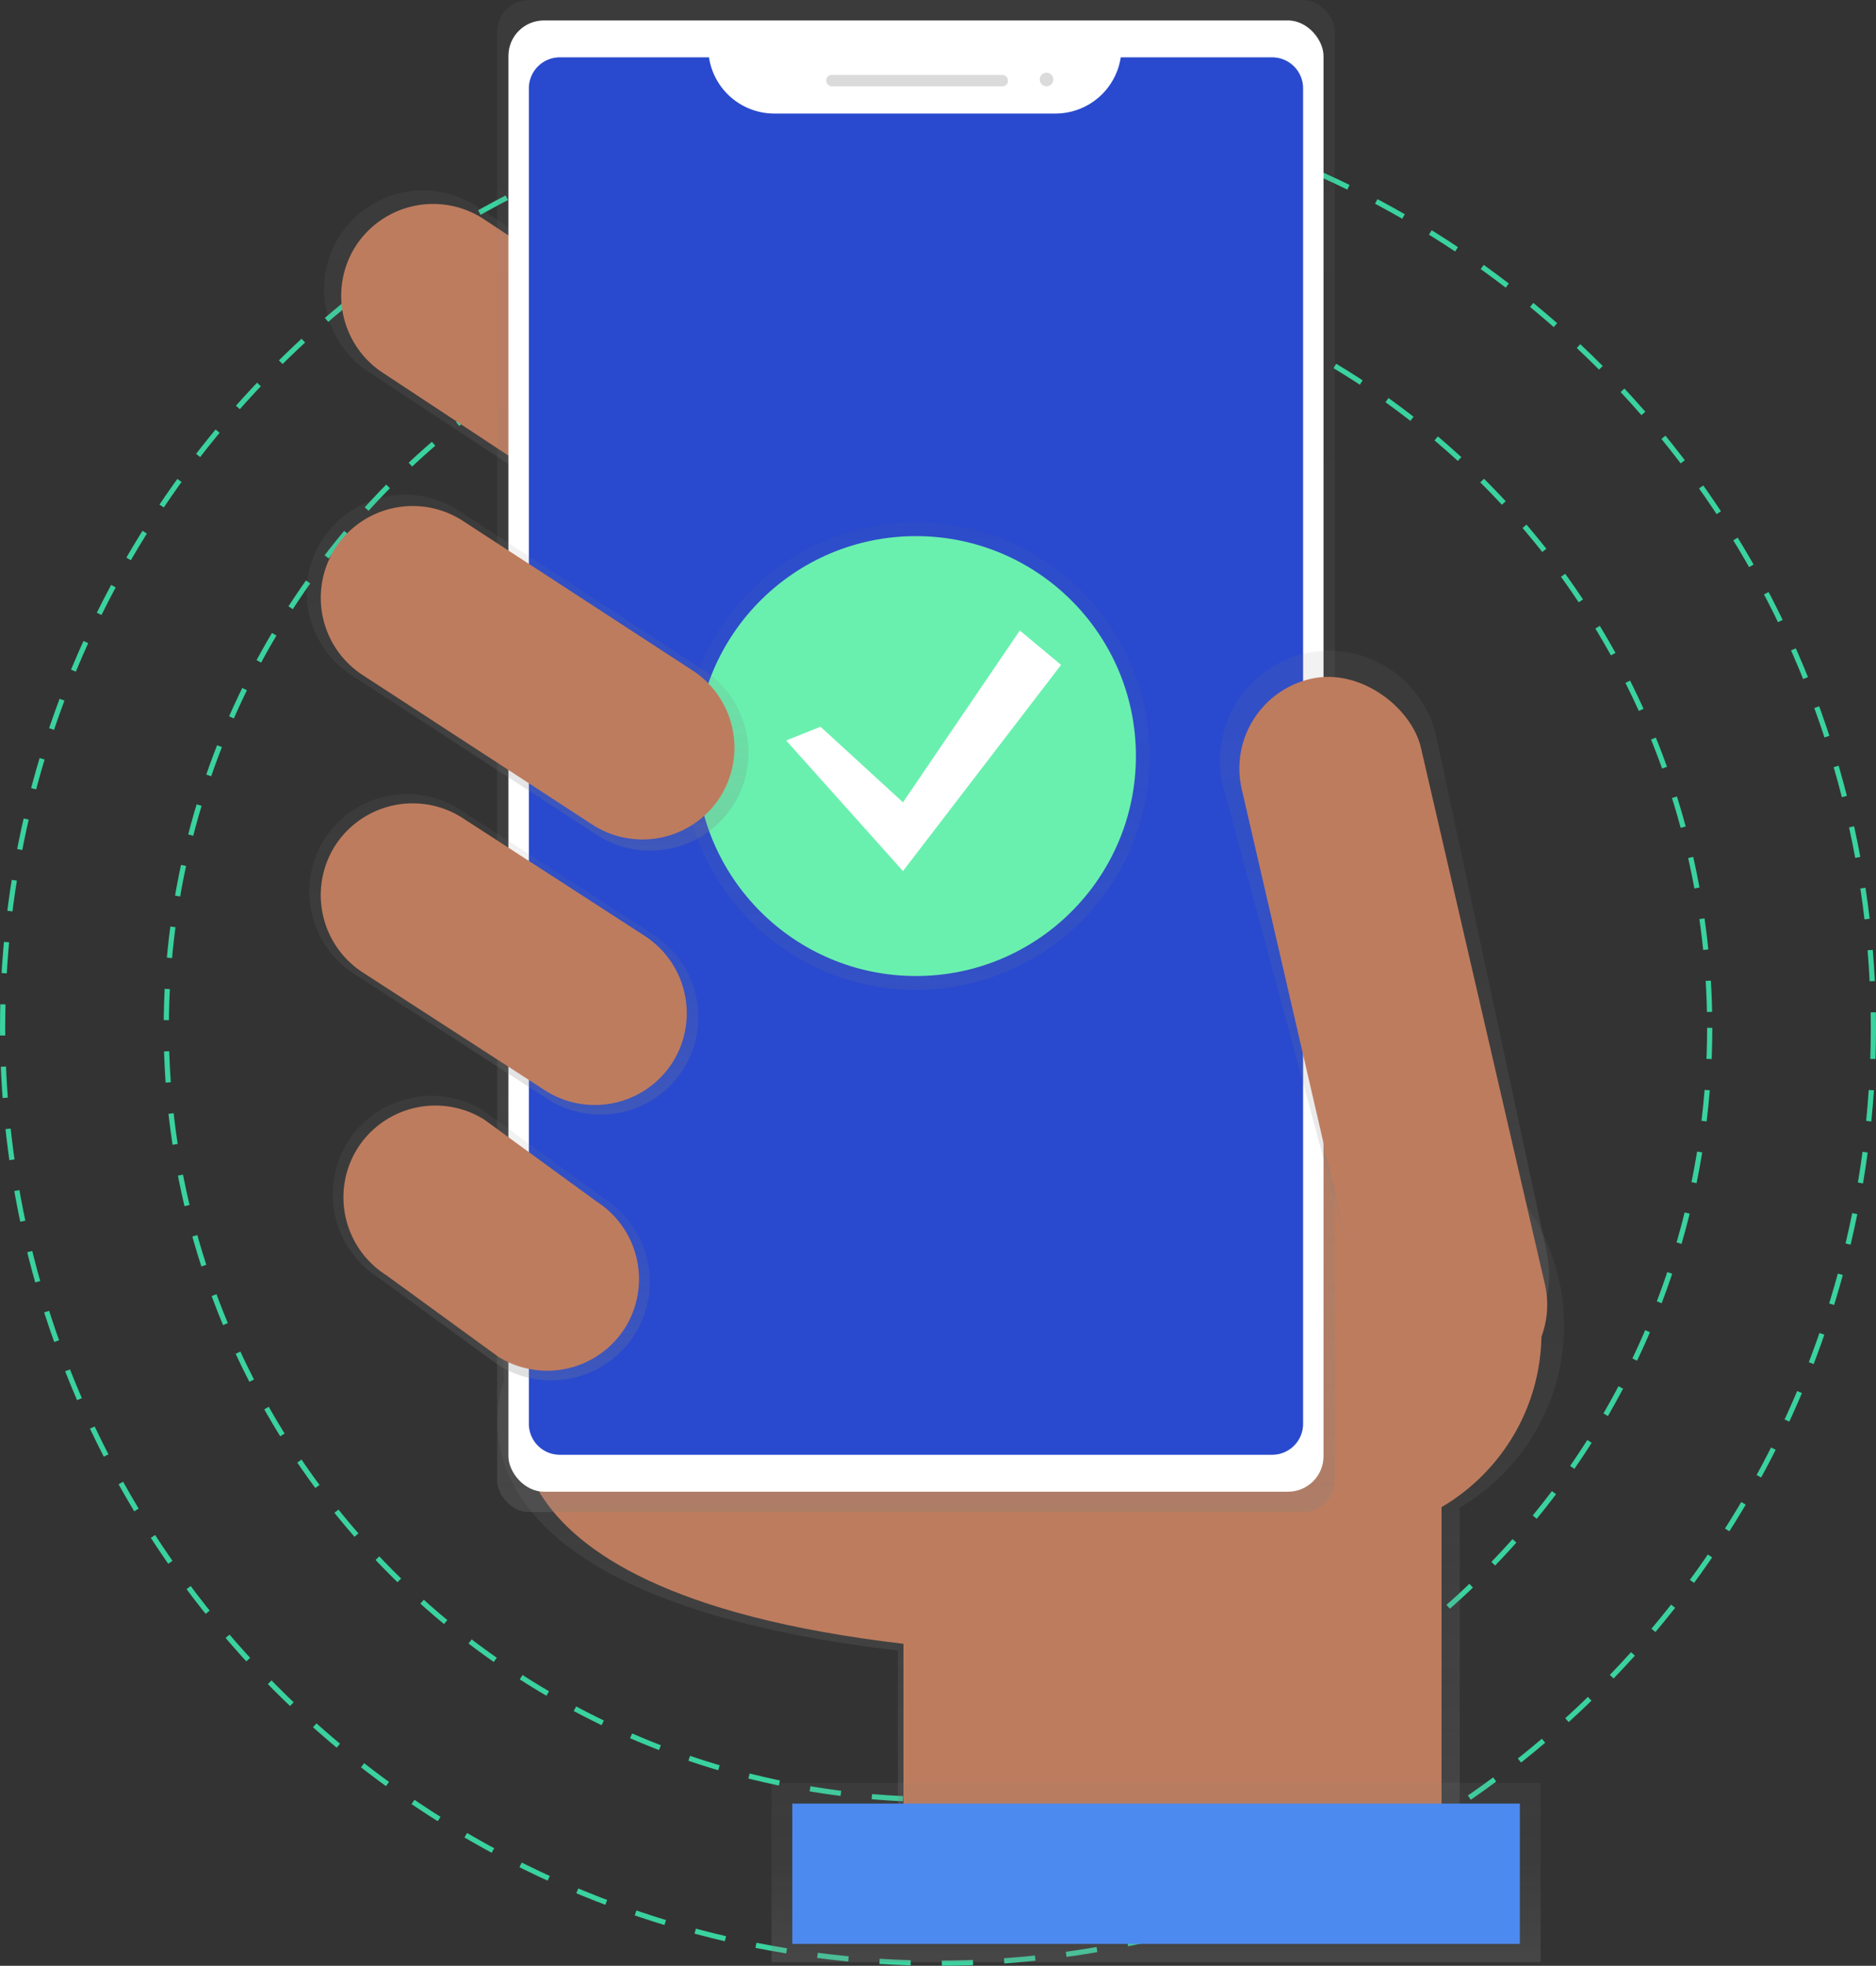 <svg data-name="Layer 1" xmlns="http://www.w3.org/2000/svg" xmlns:xlink="http://www.w3.org/1999/xlink" width="722" height="756.57"><rect width="100%" height="100%" fill="#333333" stroke="none"/><defs><linearGradient id="a" x1="635.65" y1="790.5" x2="635.65" y2="501.26" gradientTransform="translate(.01 -.01)" gradientUnits="userSpaceOnUse"><stop offset="0" stop-color="gray" stop-opacity=".25"/><stop offset=".54" stop-color="gray" stop-opacity=".12"/><stop offset="1" stop-color="gray" stop-opacity=".1"/></linearGradient><linearGradient id="b" x1="457.34" y1="294.83" x2="457.34" y2="145.49" xlink:href="#a"/><linearGradient id="c" x1="591.52" y1="654.18" x2="591.52" y2="72.22" gradientTransform="translate(-238.99 -72.23)" xlink:href="#a"/><linearGradient id="d" x1="771.88" y1="599.91" x2="771.88" y2="322.65" xlink:href="#a"/><linearGradient id="e" x1="683.94" y1="827.36" x2="683.94" y2="758.36" gradientTransform="translate(-238.99 -72.23)" xlink:href="#a"/><linearGradient id="f" x1="432.87" y1="501.19" x2="432.87" y2="377.79" xlink:href="#a"/><linearGradient id="g" x1="428.07" y1="603.48" x2="428.07" y2="493.95" xlink:href="#a"/><linearGradient id="h" x1="352.52" y1="380.93" x2="352.52" y2="201.04" xlink:href="#a"/><linearGradient id="i" x1="442.05" y1="399.65" x2="442.05" y2="262.62" xlink:href="#a"/></defs><circle cx="361" cy="395.57" r="297" fill="none" stroke="#3ad29f" stroke-miterlimit="10" stroke-width="2" stroke-dasharray="12"/><circle cx="361" cy="395.57" r="360" fill="none" stroke="#3ad29f" stroke-miterlimit="10" stroke-width="2" stroke-dasharray="12"/><path d="M840.94 582.47a81.21 81.21 0 0 0-161-15.14l-249.59-6.77 2.74 42.88s-35.59 82.12 151.46 104v83h216.24v-138a81.16 81.16 0 0 0 40.15-69.97z" transform="translate(-239 -72.21)" fill="url(#a)"/><path d="M202.66 533.03s-34.08 78.64 145.05 99.62v79.52H554.8V501.58L200 491.96z" fill="#be7c5e"/><path d="M545.16 277.07a38.18 38.18 0 0 1-52.5 11.93l-111.19-73.27a38.18 38.18 0 0 1-11.93-52.5A38.18 38.18 0 0 1 422 151.3l111.19 73.27a38.18 38.18 0 0 1 11.97 52.5z" transform="translate(-239 -72.21)" fill="url(#b)"/><path d="M300 200.86a35.49 35.49 0 0 1-48.8 11.09l-103.39-68.16a35.49 35.49 0 0 1-11.09-48.8 35.49 35.49 0 0 1 48.8-11.09l103.37 68.12A35.49 35.49 0 0 1 300 200.86z" fill="#be7c5e"/><circle cx="515.49" cy="512.94" r="77.77" fill="#be7c5e"/><rect x="191.32" width="322.42" height="581.96" rx="12.25" ry="12.25" fill="url(#c)"/><rect x="195.67" y="7.87" width="313.7" height="566.24" rx="13.64" ry="13.64" fill="#fff"/><path d="M431.33 22.07a25.43 25.43 0 0 1-25.07 21.63H297.92a25.43 25.43 0 0 1-25.06-21.63h-57.4a11.91 11.91 0 0 0-11.92 11.91v514a11.91 11.91 0 0 0 11.91 11.92h274.14a11.91 11.91 0 0 0 11.92-11.91v-514a11.91 11.91 0 0 0-11.91-11.92z" fill="#294ace"/><rect x="318.01" y="28.84" width="69.91" height="4.37" rx="2" ry="2" fill="#dbdbdb"/><circle cx="402.77" cy="30.59" r="2.62" fill="#dbdbdb"/><path d="M804.76 598.87c-22.57 5.22-38.06-9.5-43.28-32.06l-51.86-192.57a42.24 42.24 0 0 1 31.55-50.51 42.24 42.24 0 0 1 50.51 31.55L834 552.82c5.22 22.57-6.68 40.83-29.24 46.05z" transform="translate(-239 -72.21)" fill="url(#d)"/><rect x="739.86" y="329.79" width="70.78" height="282.61" rx="35.39" ry="35.39" transform="rotate(-13.01 339.366 1483.163)" fill="#be7c5e"/><path fill="url(#e)" d="M296.93 686.15h296v69h-296z"/><path fill="#4d8af0" d="M304.93 694.15h280v54h-280z"/><path d="M502 483.65a37.72 37.72 0 0 1-51.87 11.79l-74.57-48.25a37.72 37.72 0 0 1-11.79-51.87 37.72 37.72 0 0 1 51.87-11.79l74.57 48.25A37.72 37.72 0 0 1 502 483.65z" transform="translate(-239 -72.21)" fill="url(#f)"/><path d="M483.28 585.78a38.06 38.06 0 0 1-52.34 11.9L384.75 564a38.06 38.06 0 0 1-11.9-52.34 38.06 38.06 0 0 1 52.34-11.9l46.19 33.69a38.06 38.06 0 0 1 11.9 52.33z" transform="translate(-239 -72.21)" fill="url(#g)"/><circle cx="352.52" cy="290.99" r="89.94" fill="url(#h)" opacity=".5"/><circle cx="352.52" cy="290.99" r="84.65" fill="#69f0ae"/><path fill="#fff" d="M315.78 279.69l31.74 29.1 44.97-66.13 15.88 13.23-60.85 79.36-44.97-50.26 13.23-5.3z"/><path d="M240.55 511.06a35.49 35.49 0 0 1-48.8 11.09l-43.08-31.36a35.49 35.49 0 0 1-11.09-48.8 35.49 35.49 0 0 1 48.8-11.09l43.07 31.42a35.49 35.49 0 0 1 11.1 48.74zm18.35-102.27a35.49 35.49 0 0 1-48.8 11.09l-70.16-45.4a35.49 35.49 0 0 1-11.09-48.8 35.49 35.49 0 0 1 48.8-11.09l70.16 45.4a35.49 35.49 0 0 1 11.09 48.8z" fill="#be7c5e"/><path d="M521.28 382a37.9 37.9 0 0 1-52.11 11.84l-94.5-61.53a37.9 37.9 0 0 1-11.84-52.11 37.9 37.9 0 0 1 52.11-11.84l94.5 61.53A37.9 37.9 0 0 1 521.28 382z" transform="translate(-239 -72.21)" fill="url(#i)"/><path d="M277.26 306.59a35.49 35.49 0 0 1-48.8 11.09l-88.51-57.63a35.49 35.49 0 0 1-11.09-48.8 35.49 35.49 0 0 1 48.8-11.09l88.5 57.63a35.49 35.49 0 0 1 11.1 48.8z" fill="#be7c5e"/></svg>